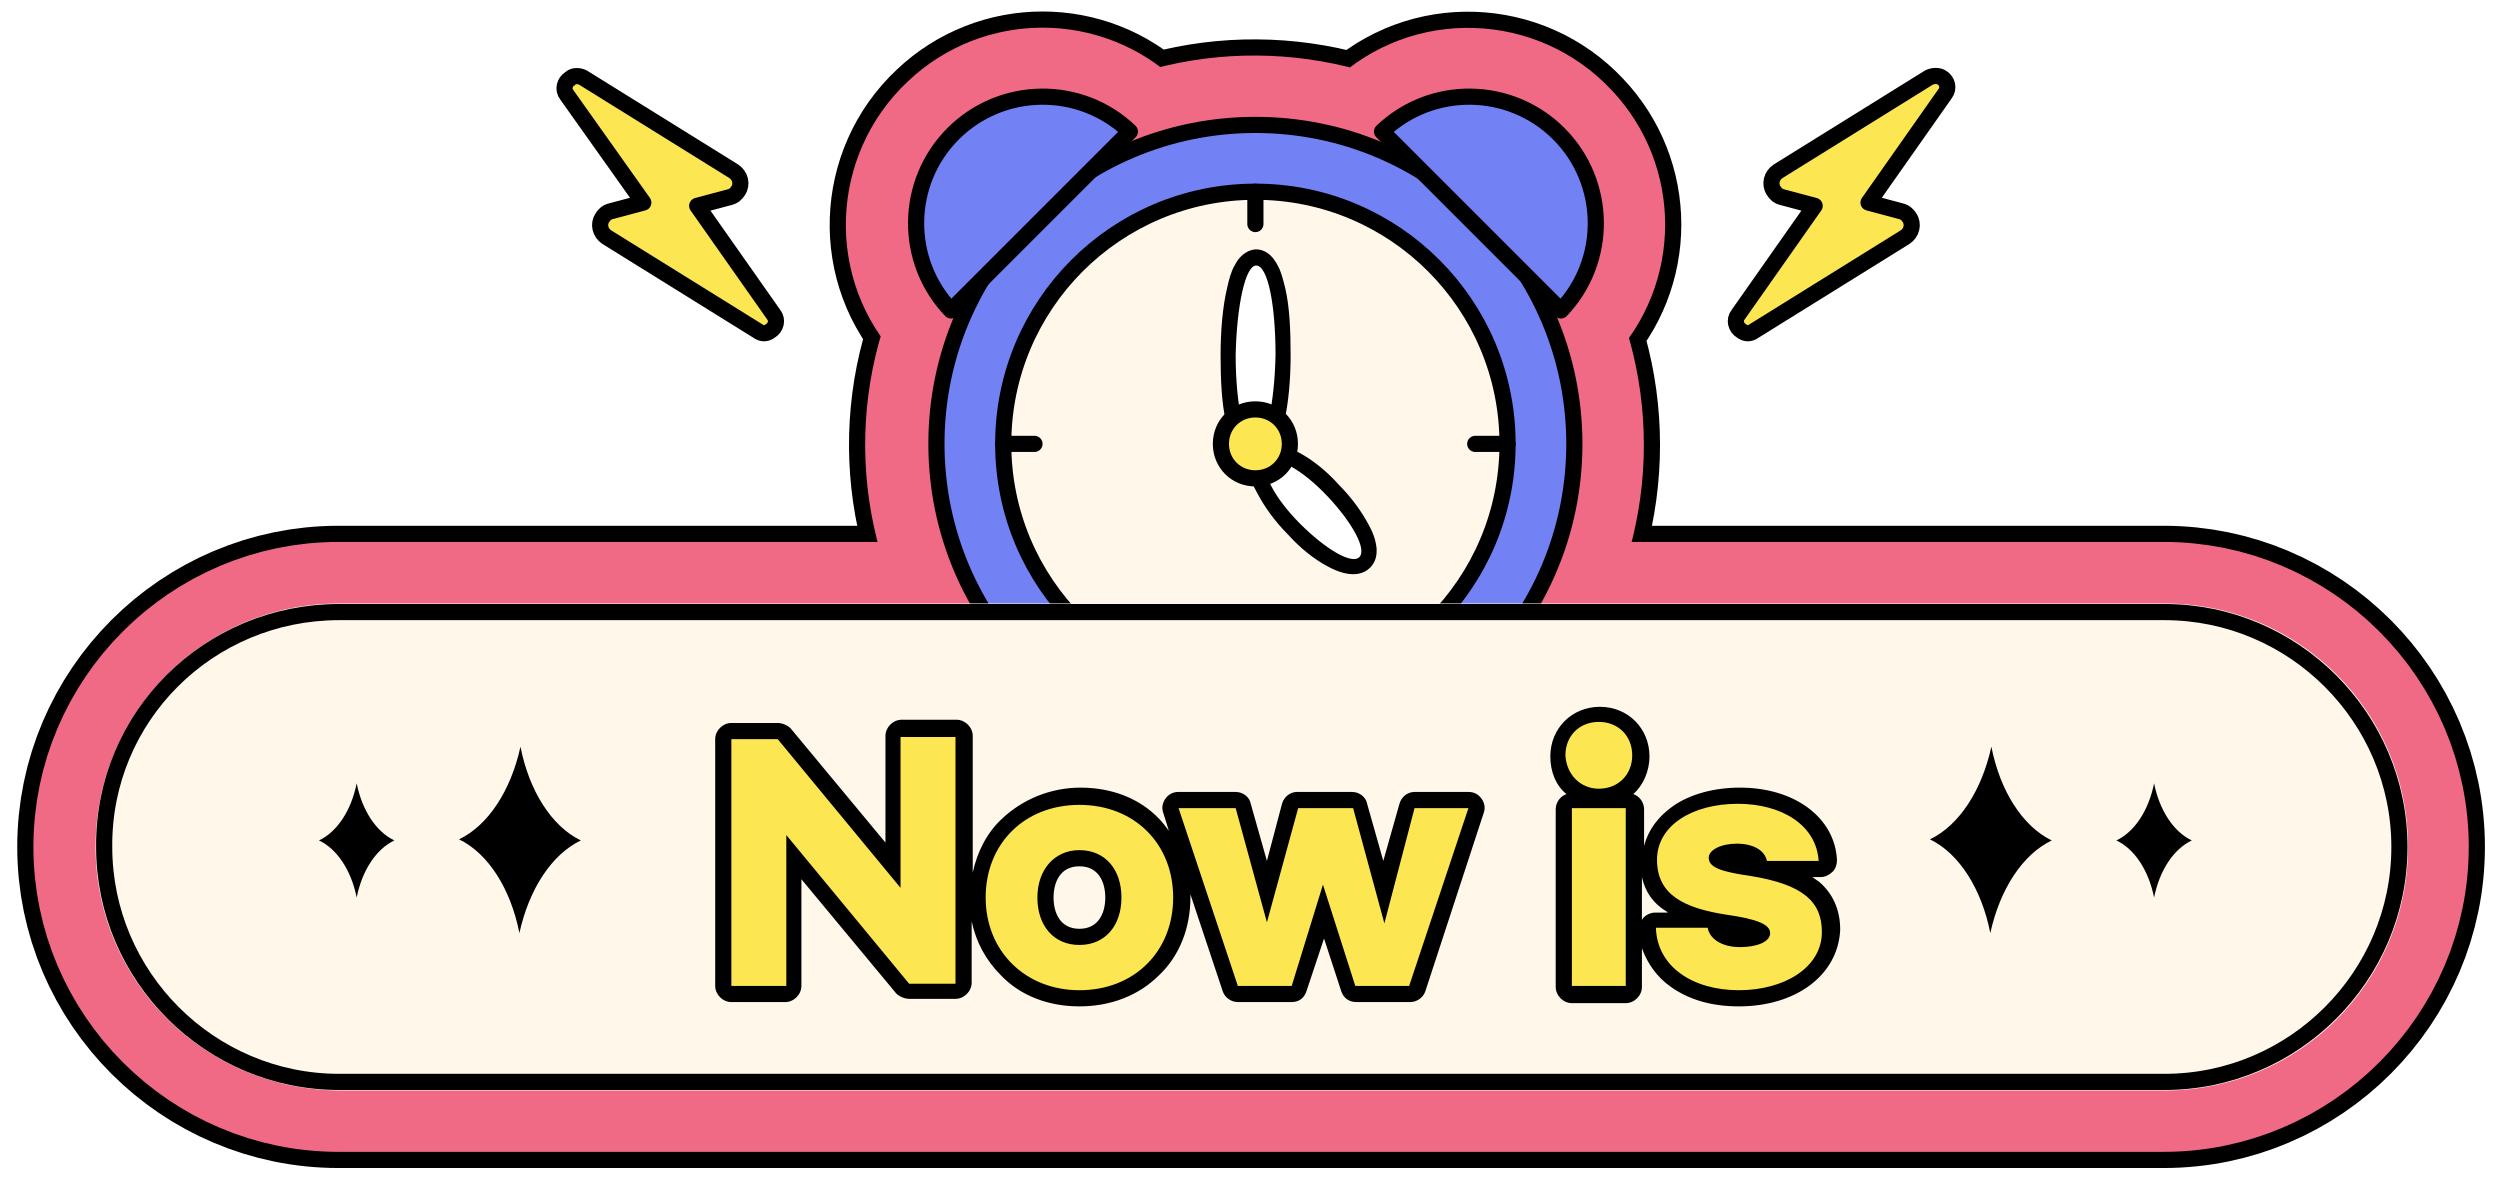 <?xml version="1.0" encoding="utf-8"?>
<!-- Generator: Adobe Illustrator 26.3.1, SVG Export Plug-In . SVG Version: 6.00 Build 0)  -->
<svg version="1.1" xmlns="http://www.w3.org/2000/svg" xmlns:xlink="http://www.w3.org/1999/xlink" x="0px" y="0px" viewBox="0 0 232 110" style="enable-background:new 0 0 232 110;" xml:space="preserve">
<style type="text/css">
.st0{fill:none;}
.st1{fill:#7281F4;stroke:#000000;stroke-width:16;}
.st2{fill:#7281F4;stroke:#F06A86;stroke-width:13;}
.st3{fill:none;stroke:#000000;stroke-width:16;}
.st4{fill:none;stroke:#F06A86;stroke-width:13;}
.st5{fill:#7281F4;stroke:#000000;stroke-width:1.5;}
.st6{fill:#FFF7E9;}
.st7{fill:none;stroke:#000000;stroke-width:1.5;stroke-linecap:round;stroke-linejoin:round;}
.st8{fill:#FCE652;}
.st9{fill:#FFFFFF;}
.st10{fill:#FCE652;stroke:#000000;stroke-width:1.5;stroke-linecap:round;stroke-linejoin:round;}
.st11{fill:none;stroke:#2F1600;stroke-width:1.5;stroke-linecap:round;stroke-linejoin:round;}
.st12{fill:none;stroke:#000000;stroke-width:1.5;}
.st13{filter:url(#패스_52179);}
.st14{fill:#7281F4;stroke:#000000;stroke-width:1.5;stroke-linejoin:round;stroke-miterlimit:10;}
.st15{fill:#FCE652;stroke:#000000;stroke-width:1.5;stroke-linecap:round;stroke-linejoin:round;stroke-miterlimit:4;}

.star {position:relative;animation:star linear infinite 2.5s;}
.star.s1 {transform-origin:20% -10%;}
.star.s2 {transform-origin:80% -10%; animation-delay:0.2s;}
.rot {transform-origin:94% 85%;animation-delay:0.7s;}

@keyframes star {
0% {transform:scale(0.4);opacity:0;}	
20% {transform:scale(1.0);opacity:1;}
40% {transform:scale(0.6);}	
58% {transform:scale(1);}
100% {transform:scale(1);}
}

.rot {position:relative;animation:rotate both linear infinite 1s;transform-origin:50% 50%;}

@keyframes rotate {
0% {transform:rotate(0deg);}
20% {transform:rotate(-3deg);}
50% {transform:rotate(0deg);}
70% {transform:rotate(3deg);}
100% {transform:rotate(0deg);}
}
</style>
<filter  filterUnits="userSpaceOnUse" height="30.789" id="패스_52179" width="106.149" x="64.406" y="62.575">
	<feOffset  dx="2" dy="3" input="SourceAlpha"></feOffset>
	<feGaussianBlur  result="blur"></feGaussianBlur>
	<feFlood></feFlood>
	<feComposite  in2="blur" operator="in"></feComposite>
	<feComposite  in="SourceGraphic" operator="over"></feComposite>
</filter>
<g id="레이어_1">
	<g id="그룹_116360" transform="translate(14698 -8870)">
		<rect id="사각형_22468" x="-14698" y="8870" class="st0" width="232" height="110"/>
		<g id="그룹_116358" transform="translate(591 -8.808)">
			<path id="합치기_202" class="st1" d="M-15257.6,8979.2c-12,0-21.8-9.8-21.8-21.8c0-12,9.8-21.8,21.8-21.8h59.8
				c-5.8-9.4-5.9-21.2-0.2-30.7l-2.8,2.8c-4.5-4.7-4.2-12.2,0.5-16.6c4.5-4.3,11.6-4.3,16.1,0l-3.5,3.5c9.4-5.6,21.2-5.5,30.6,0.2
				l-3.7-3.7c4.7-4.5,12.2-4.2,16.6,0.5c4.3,4.5,4.3,11.6,0,16.1l-3.1-3.1c5.8,9.5,5.8,21.5,0,31h59.1c12,0,21.8,9.8,21.8,21.8
				c0,12-9.8,21.8-21.8,21.8L-15257.6,8979.2z"/>
			<path id="합치기_201" class="st2" d="M-15257.6,8979.2c-12,0-21.8-9.8-21.8-21.8c0-12,9.8-21.8,21.8-21.8h59.8
				c-5.8-9.4-5.9-21.2-0.2-30.7l-2.8,2.8c-4.5-4.7-4.2-12.2,0.5-16.6c4.5-4.3,11.6-4.3,16.1,0l-3.5,3.5c9.4-5.6,21.2-5.5,30.6,0.2
				l-3.7-3.7c4.7-4.5,12.2-4.2,16.6,0.5c4.3,4.5,4.3,11.6,0,16.1l-3.1-3.1c5.8,9.5,5.8,21.5,0,31h59.1c12,0,21.8,9.8,21.8,21.8
				c0,12-9.8,21.8-21.8,21.8L-15257.6,8979.2z"/>
			<path id="패스_52252" class="st1" d="M-15170.6,8911.8c0,4.6-0.9,8.3-1.9,8.3c-1,0-1.8-3.7-1.8-8.3c0-4.6,0.9-8.3,1.9-8.3
				C-15171.4,8903.5-15170.6,8907.2-15170.6,8911.8"/>
			<path id="패스_52253" class="st1" d="M-15172.5,8920.9L-15172.5,8920.9c-1.3,0-1.9-1.8-2.2-3.2c-0.4-2-0.5-4-0.5-6.1
				c0-2,0.2-4.1,0.6-6c0.3-1.3,0.9-3.1,2.2-3.1h0c1.3,0,1.9,1.8,2.2,3.2c0.4,2,0.5,4,0.5,6.1c0,2-0.2,4.1-0.6,6
				C-15170.6,8919.1-15171.2,8920.9-15172.5,8920.9z"/>
			<path id="패스_52254" class="st1" d="M-15162.2,8931.1L-15162.2,8931.1c-0.5,0.4-1.1,0.6-1.7,0.4c-0.6-0.1-1.1-0.3-1.6-0.6
				c-1.3-0.8-2.5-1.8-3.6-2.9c-1.1-1.1-2-2.3-2.8-3.7c-0.3-0.5-0.5-1-0.6-1.6c-0.1-0.6,0-1.2,0.4-1.6l0,0c0.4-0.4,1.1-0.6,1.6-0.4
				c0.6,0.1,1.1,0.3,1.6,0.6c1.3,0.8,2.5,1.8,3.6,2.9c1.1,1.1,2,2.3,2.8,3.7c0.3,0.5,0.5,1,0.6,1.6
				C-15161.6,8930-15161.8,8930.7-15162.2,8931.1z"/>
			<path id="패스_52255" class="st1" d="M-15169.3,8920c0,1.8-1.4,3.2-3.2,3.2c-1.8,0-3.2-1.4-3.2-3.2c0-1.8,1.4-3.2,3.2-3.2
				C-15170.7,8916.8-15169.3,8918.2-15169.3,8920z"/>
			<line id="선_844" class="st3" x1="-15172.5" y1="8896.6" x2="-15172.5" y2="8899.6"/>
			<line id="선_845" class="st3" x1="-15172.5" y1="8896.6" x2="-15172.5" y2="8899.6"/>
			<line id="선_846" class="st3" x1="-15184.2" y1="8899.7" x2="-15182.7" y2="8902.3"/>
			<line id="선_847" class="st3" x1="-15184.2" y1="8899.7" x2="-15182.7" y2="8902.3"/>
			<line id="선_848" class="st3" x1="-15192.8" y1="8908.3" x2="-15190.2" y2="8909.8"/>
			<line id="선_849" class="st3" x1="-15192.8" y1="8908.3" x2="-15190.2" y2="8909.8"/>
			<line id="선_850" class="st3" x1="-15195.9" y1="8920" x2="-15193" y2="8920"/>
			<line id="선_851" class="st3" x1="-15195.9" y1="8920" x2="-15193" y2="8920"/>
			<line id="선_852" class="st3" x1="-15192.8" y1="8931.7" x2="-15190.2" y2="8930.2"/>
			<line id="선_853" class="st3" x1="-15192.8" y1="8931.7" x2="-15190.2" y2="8930.2"/>
			<line id="선_854" class="st3" x1="-15185.3" y1="8941.3" x2="-15183.7" y2="8938.5"/>
			<line id="선_855" class="st3" x1="-15185.3" y1="8941.3" x2="-15183.7" y2="8938.5"/>
			<line id="선_856" class="st3" x1="-15172.5" y1="8944.7" x2="-15172.5" y2="8941.5"/>
			<line id="선_857" class="st3" x1="-15172.5" y1="8944.7" x2="-15172.5" y2="8941.5"/>
			<line id="선_858" class="st3" x1="-15159.7" y1="8941.3" x2="-15161.4" y2="8938.5"/>
			<line id="선_859" class="st3" x1="-15159.7" y1="8941.3" x2="-15161.4" y2="8938.5"/>
			<line id="선_860" class="st3" x1="-15152.2" y1="8931.7" x2="-15154.8" y2="8930.2"/>
			<line id="선_861" class="st3" x1="-15152.2" y1="8931.7" x2="-15154.8" y2="8930.2"/>
			<line id="선_862" class="st3" x1="-15149.1" y1="8920" x2="-15152.1" y2="8920"/>
			<line id="선_863" class="st3" x1="-15149.1" y1="8920" x2="-15152.1" y2="8920"/>
			<line id="선_864" class="st3" x1="-15152.2" y1="8908.3" x2="-15154.8" y2="8909.8"/>
			<line id="선_865" class="st3" x1="-15152.2" y1="8908.3" x2="-15154.8" y2="8909.8"/>
			<line id="선_866" class="st3" x1="-15160.8" y1="8899.7" x2="-15162.3" y2="8902.3"/>
			<line id="선_867" class="st3" x1="-15160.8" y1="8899.7" x2="-15162.3" y2="8902.3"/>
			<path id="패스_52161" class="st2" d="M-15149.1,8920c0,12.9-10.5,23.4-23.4,23.4c-12.9,0-23.4-10.5-23.4-23.4
				c0-12.9,10.5-23.4,23.4-23.4l0,0C-15159.6,8896.6-15149.1,8907.1-15149.1,8920"/>
			<ellipse id="타원_808" class="st2" cx="-15172.5" cy="8920" rx="23.4" ry="23.4"/>
			<path id="패스_52162" class="st2" d="M-15170.6,8911.8c0,4.6-0.9,8.3-1.9,8.3c-1,0-1.8-3.7-1.8-8.3c0-4.6,0.9-8.3,1.9-8.3
				C-15171.4,8903.5-15170.6,8907.2-15170.6,8911.8"/>
			<path id="패스_52163" class="st2" d="M-15172.5,8920.9L-15172.5,8920.9c-1.3,0-1.9-1.8-2.2-3.2c-0.4-2-0.5-4-0.5-6.1
				c0-2,0.2-4.1,0.6-6c0.3-1.3,0.9-3.1,2.2-3.1h0c1.3,0,1.9,1.8,2.2,3.2c0.4,2,0.5,4,0.5,6.1c0,2-0.2,4.1-0.6,6
				C-15170.6,8919.1-15171.2,8920.9-15172.5,8920.9z"/>
			<path id="패스_52165" class="st2" d="M-15162.2,8931.1L-15162.2,8931.1c-0.5,0.4-1.1,0.6-1.7,0.4c-0.6-0.1-1.1-0.3-1.6-0.6
				c-1.3-0.8-2.5-1.8-3.6-2.9c-1.1-1.1-2-2.3-2.8-3.7c-0.3-0.5-0.5-1-0.6-1.6c-0.1-0.6,0-1.2,0.4-1.6l0,0c0.4-0.4,1.1-0.6,1.6-0.4
				c0.6,0.1,1.1,0.3,1.6,0.6c1.3,0.8,2.5,1.8,3.6,2.9c1.1,1.1,2,2.3,2.8,3.7c0.3,0.5,0.5,1,0.6,1.6
				C-15161.6,8930-15161.8,8930.7-15162.2,8931.1z"/>
			<path id="패스_52167" class="st2" d="M-15169.3,8920c0,1.8-1.4,3.2-3.2,3.2c-1.8,0-3.2-1.4-3.2-3.2c0-1.8,1.4-3.2,3.2-3.2
				C-15170.7,8916.8-15169.3,8918.2-15169.3,8920z"/>
			<line id="선_820" class="st4" x1="-15172.5" y1="8896.6" x2="-15172.5" y2="8899.6"/>
			<line id="선_821" class="st4" x1="-15172.5" y1="8896.6" x2="-15172.5" y2="8899.6"/>
			<line id="선_822" class="st4" x1="-15184.2" y1="8899.7" x2="-15182.7" y2="8902.3"/>
			<line id="선_823" class="st4" x1="-15184.2" y1="8899.7" x2="-15182.7" y2="8902.3"/>
			<line id="선_824" class="st4" x1="-15192.8" y1="8908.3" x2="-15190.2" y2="8909.8"/>
			<line id="선_825" class="st4" x1="-15192.8" y1="8908.3" x2="-15190.2" y2="8909.8"/>
			<line id="선_826" class="st4" x1="-15195.9" y1="8920" x2="-15193" y2="8920"/>
			<line id="선_827" class="st4" x1="-15195.9" y1="8920" x2="-15193" y2="8920"/>
			<line id="선_828" class="st4" x1="-15192.8" y1="8931.7" x2="-15190.2" y2="8930.2"/>
			<line id="선_829" class="st4" x1="-15192.8" y1="8931.7" x2="-15190.2" y2="8930.2"/>
			<line id="선_830" class="st4" x1="-15185.3" y1="8941.3" x2="-15183.7" y2="8938.5"/>
			<line id="선_831" class="st4" x1="-15185.3" y1="8941.3" x2="-15183.7" y2="8938.5"/>
			<line id="선_832" class="st4" x1="-15172.5" y1="8944.7" x2="-15172.5" y2="8941.5"/>
			<line id="선_833" class="st4" x1="-15172.5" y1="8944.7" x2="-15172.5" y2="8941.5"/>
			<line id="선_834" class="st4" x1="-15159.7" y1="8941.3" x2="-15161.4" y2="8938.5"/>
			<line id="선_835" class="st4" x1="-15159.7" y1="8941.3" x2="-15161.4" y2="8938.5"/>
			<line id="선_836" class="st4" x1="-15152.2" y1="8931.7" x2="-15154.8" y2="8930.2"/>
			<line id="선_837" class="st4" x1="-15152.2" y1="8931.7" x2="-15154.8" y2="8930.2"/>
			<line id="선_838" class="st4" x1="-15149.1" y1="8920" x2="-15152.1" y2="8920"/>
			<line id="선_839" class="st4" x1="-15149.1" y1="8920" x2="-15152.1" y2="8920"/>
			<line id="선_840" class="st4" x1="-15152.2" y1="8908.3" x2="-15154.8" y2="8909.8"/>
			<line id="선_841" class="st4" x1="-15152.2" y1="8908.3" x2="-15154.8" y2="8909.8"/>
			<line id="선_842" class="st4" x1="-15160.8" y1="8899.7" x2="-15162.3" y2="8902.3"/>
			<line id="선_843" class="st4" x1="-15160.8" y1="8899.7" x2="-15162.3" y2="8902.3"/>
			<path id="패스_52160" class="st5" d="M-15142.9,8920c0,16.4-13.3,29.6-29.6,29.6c-16.4,0-29.6-13.3-29.6-29.6
				c0-16.4,13.3-29.6,29.6-29.6c0,0,0,0,0,0C-15156.1,8890.4-15142.9,8903.7-15142.9,8920C-15142.9,8920-15142.9,8920-15142.9,8920"
				/>
			<path id="패스_52161-2" class="st6" d="M-15149.1,8920c0,12.9-10.5,23.4-23.4,23.4c-12.9,0-23.4-10.5-23.4-23.4
				c0-12.9,10.5-23.4,23.4-23.4l0,0C-15159.6,8896.6-15149.1,8907.1-15149.1,8920"/>
			<ellipse id="타원_808-2" class="st7" cx="-15172.5" cy="8920" rx="23.4" ry="23.4"/>
			<path id="패스_52162-2" class="st8" d="M-15170.6,8911.8c0,4.6-0.9,8.3-1.9,8.3c-1,0-1.8-3.7-1.8-8.3c0-4.6,0.9-8.3,1.9-8.3
				C-15171.4,8903.5-15170.6,8907.2-15170.6,8911.8"/>
			<g id="패스_52163-2" transform="translate(-15199.03 8891.45)">
				<path class="st9" d="M26.5,29.3L26.5,29.3L26.5,29.3c-1.2,0-1.7-1.7-2-3c-0.3-1.6-0.5-3.8-0.5-6c0-2.3,0.2-4.4,0.6-6
					c0.5-2,1.1-3,2-3h0l0,0c1.2,0,1.7,1.7,2,3c0.3,1.6,0.5,3.8,0.5,6c0,2.3-0.2,4.4-0.6,6C28.1,28.4,27.4,29.3,26.5,29.3z"/>
				<path d="M26.5,28.6c1,0,1.8-3.7,1.9-8.3c0-4.6-0.7-8.3-1.8-8.3c-1,0-1.8,3.7-1.9,8.3C24.7,24.9,25.5,28.6,26.5,28.6
					C26.5,28.6,26.5,28.6,26.5,28.6 M26.5,30.1C26.5,30.1,26.5,30.1,26.5,30.1c-0.6,0-1.4-0.3-2-1.5c-0.3-0.5-0.5-1.3-0.7-2.1
					c-0.4-1.7-0.5-3.9-0.5-6.2c0-2.3,0.2-4.5,0.6-6.2c0.2-0.9,0.4-1.6,0.7-2.1c0.6-1.2,1.5-1.5,2-1.5c0,0,0,0,0,0
					c0.6,0,1.4,0.3,2,1.5c0.3,0.5,0.5,1.3,0.7,2.1c0.4,1.7,0.5,3.9,0.5,6.2c0,2.3-0.2,4.5-0.6,6.2c-0.2,0.9-0.4,1.6-0.7,2.1
					C27.9,29.8,27.1,30.1,26.5,30.1z"/>
			</g>
			<g id="패스_52165-2" transform="translate(-15172.681 8923.081) rotate(-45)">
				<path class="st9" d="M1.7,12.9L1.7,12.9c-0.9,0-1.5-0.8-2-2.3C-0.6,9.3-0.8,7.7-0.7,6c0-1.7,0.2-3.3,0.6-4.5
					C0.3,0,1-0.8,1.9-0.8l0,0c0.9,0,1.5,0.8,2,2.3c0.3,1.2,0.5,2.8,0.5,4.5c0,1.7-0.2,3.3-0.6,4.5C3.3,12.1,2.6,12.9,1.7,12.9z"/>
				<path d="M1.9,0C0.9,0,0,2.7,0,6.1c0,3.4,0.7,6.1,1.7,6.1c1,0,1.8-2.7,1.9-6.1C3.7,2.7,2.9,0,1.9,0C1.9,0,1.9,0,1.9,0 M1.9-1.5
					L1.9-1.5c0.9,0,2,0.5,2.7,2.9c0.4,1.3,0.6,3,0.5,4.7c0,1.8-0.3,3.4-0.7,4.7c-0.2,0.7-0.5,1.3-0.8,1.7c-0.7,1-1.5,1.1-1.9,1.1
					l0,0c-0.8,0-2-0.5-2.7-2.9c-0.4-1.3-0.6-3-0.5-4.7c0-1.8,0.3-3.4,0.7-4.7C-0.6,0.6-0.4,0,0-0.4C0.7-1.4,1.5-1.5,1.9-1.5z"/>
			</g>
			<path id="패스_52167-2" class="st10" d="M-15169.3,8920c0,1.8-1.4,3.2-3.2,3.2c-1.8,0-3.2-1.4-3.2-3.2c0-1.8,1.4-3.2,3.2-3.2
				C-15170.7,8916.8-15169.3,8918.2-15169.3,8920z"/>
			<line id="선_820-2" class="st0" x1="-15172.5" y1="8896.6" x2="-15172.5" y2="8899.6"/>
			<line id="선_821-2" class="st7" x1="-15172.5" y1="8896.6" x2="-15172.5" y2="8899.6"/>
			<line id="선_822-2" class="st0" x1="-15184.2" y1="8899.7" x2="-15182.7" y2="8902.3"/>
			<line id="선_824-2" class="st0" x1="-15192.8" y1="8908.3" x2="-15190.2" y2="8909.8"/>
			<line id="선_826-2" class="st0" x1="-15195.9" y1="8920" x2="-15193" y2="8920"/>
			<line id="선_827-2" class="st7" x1="-15195.9" y1="8920" x2="-15193" y2="8920"/>
			<line id="선_828-2" class="st0" x1="-15192.8" y1="8931.7" x2="-15190.2" y2="8930.2"/>
			<line id="선_830-2" class="st0" x1="-15185.3" y1="8941.3" x2="-15183.7" y2="8938.5"/>
			<line id="선_831-2" class="st11" x1="-15185.3" y1="8941.3" x2="-15183.7" y2="8938.5"/>
			<line id="선_832-2" class="st0" x1="-15172.5" y1="8944.7" x2="-15172.5" y2="8941.5"/>
			<line id="선_833-2" class="st11" x1="-15172.5" y1="8944.7" x2="-15172.5" y2="8941.5"/>
			<line id="선_834-2" class="st0" x1="-15159.7" y1="8941.3" x2="-15161.4" y2="8938.5"/>
			<line id="선_835-2" class="st11" x1="-15159.7" y1="8941.3" x2="-15161.4" y2="8938.5"/>
			<line id="선_836-2" class="st0" x1="-15152.2" y1="8931.7" x2="-15154.8" y2="8930.2"/>
			<line id="선_838-2" class="st0" x1="-15149.1" y1="8920" x2="-15152.1" y2="8920"/>
			<line id="선_839-2" class="st7" x1="-15149.1" y1="8920" x2="-15152.1" y2="8920"/>
			<line id="선_840-2" class="st0" x1="-15152.2" y1="8908.3" x2="-15154.8" y2="8909.8"/>
			<line id="선_842-2" class="st0" x1="-15160.8" y1="8899.7" x2="-15162.3" y2="8902.3"/>
			<g id="사각형_22447" transform="translate(-15280.133 8934.809)">
				<path class="st6" d="M22.6,0H192c12.5,0,22.6,10.1,22.6,22.6l0,0c0,12.5-10.1,22.6-22.6,22.6H22.6C10.1,45.1,0,35,0,22.6l0,0
					C0,10.1,10.1,0,22.6,0z"/>
				<path class="st12" d="M22.6,0.8H192c12,0,21.8,9.8,21.8,21.8l0,0c0,12-9.8,21.8-21.8,21.8H22.6c-12,0-21.8-9.8-21.8-21.8l0,0
					C0.7,10.5,10.5,0.8,22.6,0.8z"/>
			</g>
			<g transform="matrix(1, 0, 0, 1, -15289, 8878.81)" class="st13">
				<g id="패스_52179-2_00000129886919045241922310000013009698302690973609_" transform="translate(115.87 85.89)">
					<path class="st8" d="M43.5,3.7c-2.3,0-4.3-0.6-5.8-1.6C36,0.9,35.1-0.7,35-2.6l0-0.8h0.8h4.8h0.5c-1.7-0.3-3-0.8-3.9-1.5
						c-1.4-1-2.1-2.4-2.1-4.2c0-1.8,0.9-3.3,2.5-4.4c1.5-1,3.5-1.5,5.7-1.5c4.7,0,8.1,2.5,8.3,6l0,0.8h-0.8h-4.8h-0.2
						c2,0.4,3.3,1,4.3,1.8c1.2,1,1.8,2.3,1.8,4c0,1.8-0.9,3.5-2.6,4.6C47.8,3.2,45.7,3.7,43.5,3.7z M41.2-3.3l0.1,0.6
						c0.1,0.7,1,1.1,2.2,1.1c1.3,0,2-0.4,2-0.6c0,0-0.1-0.2-0.7-0.4c-0.6-0.2-1.4-0.4-2.6-0.6C41.9-3.2,41.5-3.3,41.2-3.3z
						 M44.7-8.4c0.2,0,0.5,0.1,0.7,0.1l-0.1-0.5c-0.1-0.6-0.9-1-2-1c-1.3,0-1.8,0.4-1.9,0.5c0,0,0,0,0,0c0,0,0,0,0,0
						c0,0,0.1,0.2,0.7,0.4C42.7-8.7,43.5-8.6,44.7-8.4z M-17.7,3.7c-5.5,0-9.5-3.9-9.5-9.4s4-9.4,9.5-9.4s9.5,3.9,9.5,9.4
						S-12.2,3.7-17.7,3.7z M-17.7-9.2c-1.9,0-3.2,1.4-3.2,3.6c0,2.2,1.3,3.6,3.2,3.6c1.9,0,3.2-1.4,3.2-3.6
						C-14.5-7.8-15.8-9.2-17.7-9.2z M33.8,3.4H33h-5h-0.8V2.6v-16.5v-0.8H28h5h0.8v0.8V2.6V3.4z M13.5,3.3h-0.5h-5H7.4L7.2,2.8
						L4.9-4.3L2.7,2.8L2.5,3.3H2h-5h-0.5l-0.2-0.5l-5.5-16.5l-0.3-1h1h5.3h0.6l0.2,0.6l2.2,7.9l2.1-7.9L2-14.6h0.6h5.1h0.6l0.2,0.6
						l2.2,8l2.2-8l0.2-0.6h0.6h5h1l-0.3,1L13.7,2.8L13.5,3.3z M-44.1,3.3h-0.8H-50h-0.8V2.6v-22.9V-21h0.8h4.3h0.4l0.2,0.3L-35-8.6
						v-12v-0.8h0.8h5.1h0.8v0.8V2.3v0.8h-0.8h-4.3h-0.4L-34,2.8L-44.1-9.4v12V3.3z M30.5-14.9c-1.1,0-2-0.4-2.7-1.1
						c-0.7-0.7-1.1-1.7-1.1-2.7c0-1.1,0.4-2,1.1-2.7c0.7-0.7,1.7-1.1,2.7-1.1c1.1,0,2,0.4,2.7,1.1s1.1,1.7,1.1,2.7
						c0,1.1-0.4,2-1.1,2.7C32.5-15.3,31.6-14.9,30.5-14.9z"/>
					<path d="M43.5,3c4.2,0,7.7-2.1,7.7-5.4c0-2.8-1.7-4.4-6.6-5.2c-2.8-0.4-3.9-0.8-3.9-1.7c0-0.7,1.1-1.3,2.6-1.3
						c1.5,0,2.6,0.6,2.8,1.6h4.8c-0.2-3.3-3.4-5.3-7.5-5.3c-4.2,0-7.5,2-7.5,5.2c0,3.3,2.6,4.5,6.5,5.1c2.8,0.4,4,0.9,4,1.7
						c0,0.8-1.2,1.3-2.8,1.3c-1.6,0-2.8-0.7-3-1.8h-4.8C35.9,0.8,39.2,3,43.5,3 M-17.7,3c5.1,0,8.7-3.6,8.7-8.6s-3.6-8.6-8.7-8.6
						c-5.1,0-8.7,3.6-8.7,8.6S-22.7,3-17.7,3 M-17.7-10c2.4,0,3.9,1.8,3.9,4.4s-1.5,4.4-3.9,4.4c-2.4,0-3.9-1.8-3.9-4.4
						S-20-10-17.7-10 M33,2.6v-16.5h-5V2.6H33 M12.9,2.6l5.5-16.5h-5L10.6-3.2L7.7-13.9H2.6L-0.3-3.3l-2.9-10.6h-5.3L-3,2.6h5
						l2.9-9.4l3,9.4H12.9 M-44.9,2.6v-14l11.4,13.8h4.3v-22.9h-5.1v14l-11.4-13.8H-50V2.6H-44.9 M30.5-15.7c1.8,0,3.1-1.3,3.1-3.1
						c0-1.8-1.3-3.1-3.1-3.1c-1.8,0-3.1,1.3-3.1,3.1C27.5-17,28.8-15.7,30.5-15.7 M43.5,4.5c-2.5,0-4.6-0.6-6.3-1.8
						c-1.3-0.9-2.2-2.2-2.7-3.6v3.6c0,0.8-0.7,1.5-1.5,1.5h-5c-0.8,0-1.5-0.7-1.5-1.5v-16.5c0-0.6,0.4-1.2,1-1.4
						c-1-0.8-1.5-2.1-1.5-3.5c0-2.6,2-4.6,4.6-4.6s4.6,2,4.6,4.6c0,1.4-0.6,2.7-1.5,3.5c0.6,0.2,1,0.8,1,1.4v3.4
						c0.4-1.5,1.3-2.7,2.7-3.7c1.6-1.1,3.8-1.7,6.2-1.7c5.1,0,8.8,2.8,9,6.7c0,0.4-0.1,0.8-0.4,1.1c-0.3,0.3-0.7,0.5-1.1,0.5h-0.8
						c0.2,0.1,0.4,0.3,0.6,0.4c1.3,1.1,2,2.6,2,4.5C52.7,1.6,48.8,4.5,43.5,4.5z M34.5-7.5v4c0-0.1,0.1-0.1,0.1-0.2
						c0.3-0.3,0.7-0.5,1.1-0.5h1.2c0,0-0.1-0.1-0.1-0.1C35.6-5,34.8-6.1,34.5-7.5z M-17.7,4.5c-2.9,0-5.5-1-7.3-2.9
						c-1.4-1.4-2.3-3.1-2.7-5v5.7c0,0.8-0.7,1.5-1.5,1.5h-4.3c-0.4,0-0.9-0.2-1.2-0.5l-8.8-10.6v9.9c0,0.8-0.7,1.5-1.5,1.5H-50
						c-0.8,0-1.5-0.7-1.5-1.5v-22.9c0-0.8,0.7-1.5,1.5-1.5h4.3c0.4,0,0.9,0.2,1.2,0.5l8.8,10.6v-9.9c0-0.8,0.7-1.5,1.5-1.5h5.1
						c0.8,0,1.5,0.7,1.5,1.5v12.7c0.4-1.9,1.3-3.7,2.7-5c1.9-1.8,4.5-2.9,7.3-2.9c2.9,0,5.5,1,7.3,2.9c0.3,0.3,0.6,0.7,0.9,1.1
						l-0.5-1.6c-0.2-0.5-0.1-1,0.2-1.4c0.3-0.4,0.7-0.6,1.2-0.6h5.3c0.7,0,1.3,0.5,1.4,1.1L-0.3-9l1.4-5.3c0.2-0.7,0.8-1.1,1.4-1.1
						h5.1c0.7,0,1.3,0.5,1.4,1.1l1.5,5.3l1.5-5.3c0.2-0.7,0.8-1.1,1.4-1.1h5c0.5,0,0.9,0.2,1.2,0.6c0.3,0.4,0.4,0.9,0.2,1.4
						L14.4,3.1c-0.2,0.6-0.8,1-1.4,1h-5c-0.7,0-1.2-0.4-1.4-1L5-1.8L3.4,3C3.2,3.7,2.7,4.1,2,4.1h-5c-0.6,0-1.2-0.4-1.4-1l-3-9
						c0,0.1,0,0.2,0,0.3c0,2.8-1,5.4-2.9,7.2C-12.2,3.5-14.8,4.5-17.7,4.5z M-17.7-8.5c-1.8,0-2.4,1.5-2.4,2.9s0.6,2.9,2.4,2.9
						c1.8,0,2.4-1.5,2.4-2.9S-15.9-8.5-17.7-8.5z"/>
				</g>
			</g>
			<path id="패스_52180" d="M-15240.8,8965.4c-0.8-4.1-2.9-7.4-5.6-8.7c2.7-1.3,4.8-4.5,5.7-8.6c0.8,4.1,2.9,7.4,5.6,8.7
				C-15237.8,8958.1-15239.9,8961.3-15240.8,8965.4"/>
			<path id="패스_52181" d="M-15104.3,8965.4c-0.8-4.1-2.9-7.4-5.6-8.7c2.7-1.3,4.8-4.5,5.7-8.6c0.8,4.1,2.9,7.4,5.6,8.7
				C-15101.3,8958.1-15103.4,8961.3-15104.3,8965.4"/>
			<path id="패스_52182" d="M-15089.1,8962.1c-0.5-2.5-1.8-4.5-3.5-5.3c1.7-0.8,3-2.8,3.5-5.3c0.5,2.5,1.8,4.5,3.5,5.3
				C-15087.3,8957.6-15088.6,8959.6-15089.1,8962.1"/>
			<path id="패스_52183" d="M-15255.9,8962.1c-0.5-2.5-1.8-4.5-3.5-5.3c1.7-0.8,3-2.8,3.5-5.3c0.5,2.5,1.8,4.5,3.5,5.3
				C-15254.1,8957.6-15255.4,8959.6-15255.9,8962.1"/>
		</g>
	</g>
</g>
<g id="레이어_4" class="rot">
	<g id="그룹_116355" transform="translate(-15203.947 8887.808)">
		<path id="패스_52195" class="st14" d="M15292.4-8875.4c-4.5,4.5-4.6,11.8-0.2,16.4l16.6-16.6
			C15304.2-8880,15296.9-8879.9,15292.4-8875.4z"/>
		<path id="패스_52237" class="st14" d="M15348.6-8875.4c-4.5-4.5-11.8-4.6-16.4-0.2l16.6,16.6
			C15353.2-8863.6,15353.1-8870.9,15348.6-8875.4z"/>
	</g>
</g>
<g id="레이어_2" class="star s1">
	<g>
		<path id="패스_52249" class="st15" d="M54.1,7.2l14,8.7c0.6,0.4,0.8,1.2,0.4,1.8c-0.2,0.3-0.4,0.5-0.8,0.6l-3,0.8l7.1,10.1
			c0.4,0.5,0.2,1.2-0.3,1.5c-0.4,0.3-0.8,0.3-1.2,0l-14-8.7c-0.6-0.4-0.8-1.2-0.4-1.8c0.2-0.3,0.4-0.5,0.8-0.6l3-0.8L52.6,8.8
			c-0.4-0.5-0.2-1.2,0.3-1.5C53.2,7,53.7,7,54.1,7.2z"/>
	</g>
</g>
<g id="레이어_3" class="star s2">
	<path id="패스_52248" class="st15" d="M179,7.2l-14,8.7c-0.6,0.4-0.8,1.2-0.4,1.8c0.2,0.3,0.4,0.5,0.8,0.6l3,0.8l-7.1,10.1
		c-0.4,0.5-0.2,1.2,0.3,1.5c0.4,0.3,0.8,0.3,1.2,0l14-8.7c0.6-0.4,0.8-1.2,0.4-1.8c-0.2-0.3-0.4-0.5-0.8-0.6l-3-0.8l7.1-10.1
		c0.4-0.5,0.2-1.2-0.3-1.5C179.9,7,179.4,7,179,7.2z"/>
</g>
</svg>
